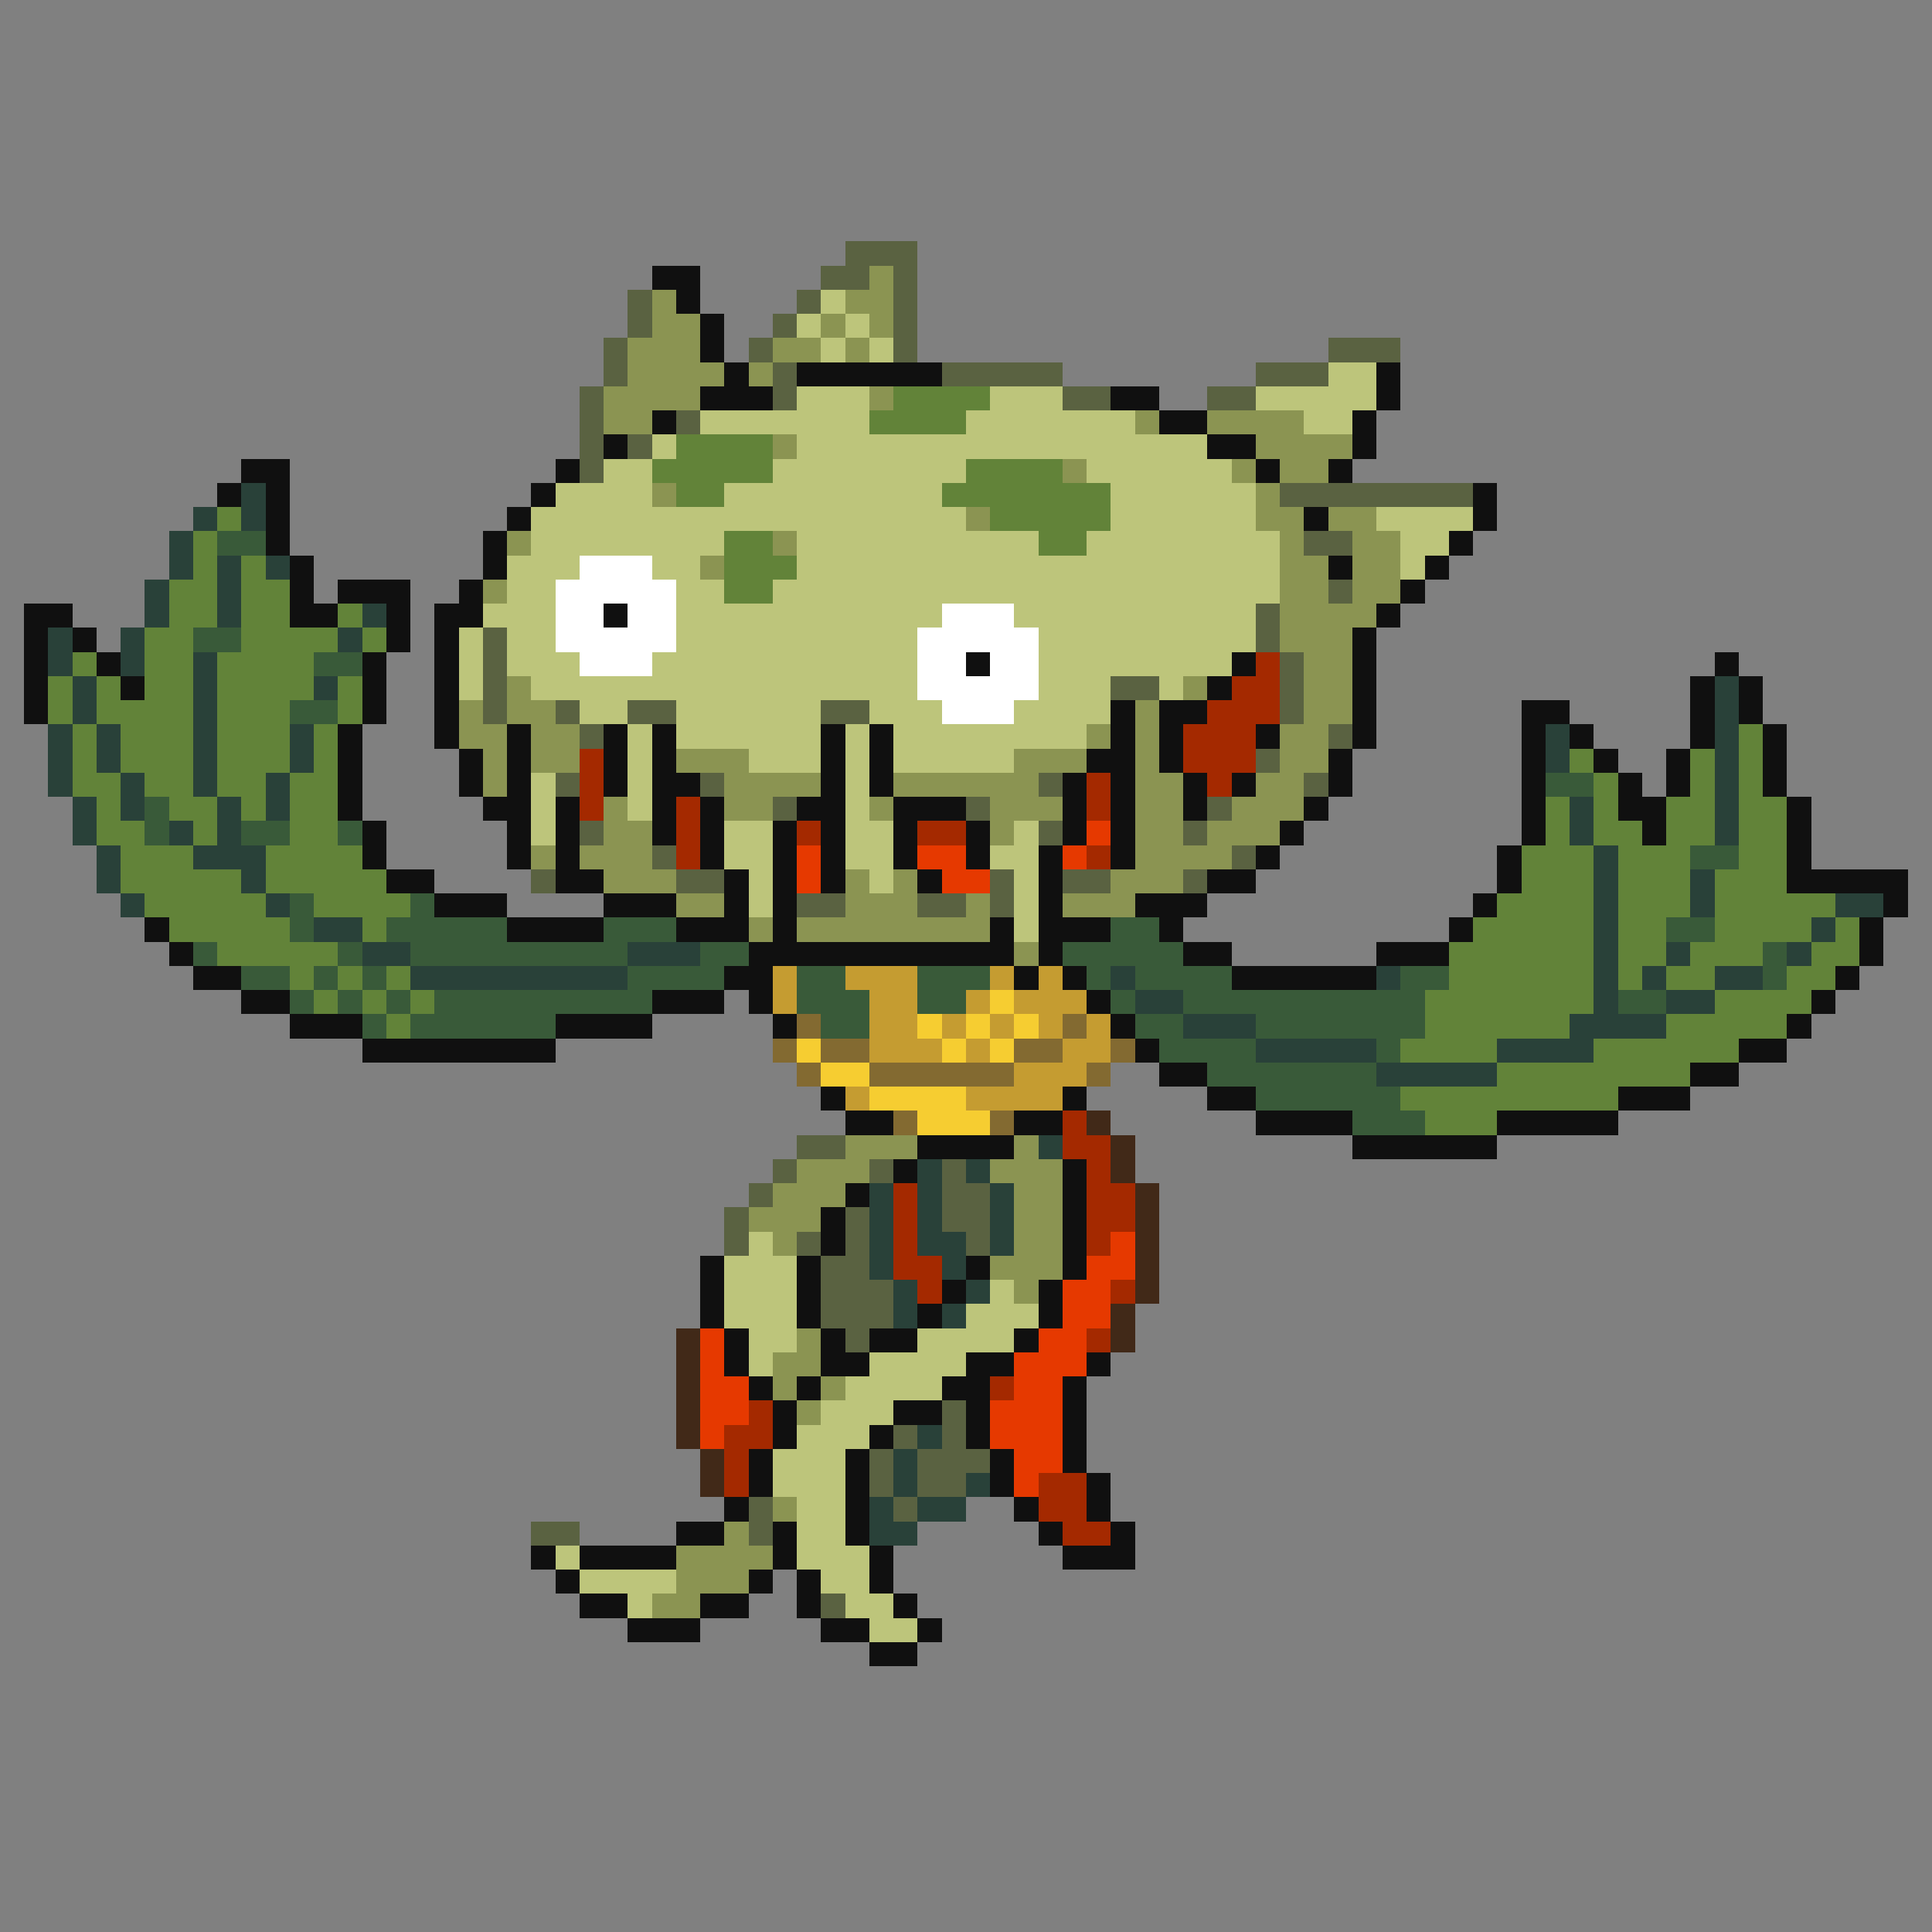 <svg xmlns="http://www.w3.org/2000/svg" viewBox="0 -0.5 80 80" shape-rendering="crispEdges">
<rect x="0" y="-0.5" width="80" height="80" fill="#808080" stroke="none"/>
<path stroke="#5a6241" d="M35 10h3M34 11h2M37 11h1M26 12h1M33 12h1M37 12h1M26 13h1M32 13h1M37 13h1M25 14h1M31 14h1M37 14h1M55 14h3M25 15h1M32 15h1M39 15h5M52 15h3M24 16h1M32 16h1M44 16h2M50 16h2M24 17h1M28 17h1M24 18h1M26 18h1M24 19h1M53 20h8M54 22h2M55 24h1M52 25h1M20 26h1M52 26h1M20 27h1M53 27h1M20 28h1M46 28h2M53 28h1M20 29h1M23 29h1M26 29h2M34 29h2M53 29h1M24 30h1M55 30h1M52 31h1M23 32h1M29 32h1M43 32h1M54 32h1M32 33h1M40 33h1M50 33h1M24 34h1M43 34h1M49 34h1M27 35h1M51 35h1M22 36h1M28 36h2M41 36h1M44 36h2M49 36h1M33 37h2M38 37h2M41 37h1M33 47h2M32 48h1M36 48h1M39 48h1M31 49h1M39 49h2M30 50h1M35 50h1M39 50h2M30 51h1M33 51h1M35 51h1M40 51h1M34 52h2M34 53h3M34 54h3M35 55h1M39 58h1M37 59h1M39 59h1M36 60h1M38 60h3M36 61h1M38 61h2M31 62h1M37 62h1M22 63h2M31 63h1M34 66h1" />
<path stroke="#101010" d="M27 11h2M28 12h1M29 13h1M29 14h1M30 15h1M33 15h6M57 15h1M29 16h3M46 16h2M57 16h1M27 17h1M48 17h2M56 17h1M25 18h1M50 18h2M56 18h1M10 19h2M23 19h1M52 19h1M55 19h1M9 20h1M11 20h1M22 20h1M61 20h1M11 21h1M21 21h1M54 21h1M61 21h1M11 22h1M20 22h1M60 22h1M12 23h1M20 23h1M55 23h1M59 23h1M12 24h1M14 24h3M19 24h1M58 24h1M1 25h2M12 25h2M16 25h1M18 25h2M25 25h1M57 25h1M1 26h1M3 26h1M16 26h1M18 26h1M56 26h1M1 27h1M4 27h1M15 27h1M18 27h1M40 27h1M51 27h1M56 27h1M71 27h1M1 28h1M5 28h1M15 28h1M18 28h1M50 28h1M56 28h1M70 28h1M72 28h1M1 29h1M15 29h1M18 29h1M46 29h1M48 29h2M56 29h1M63 29h2M70 29h1M72 29h1M14 30h1M18 30h1M21 30h1M25 30h1M27 30h1M34 30h1M36 30h1M46 30h1M48 30h1M52 30h1M56 30h1M63 30h1M65 30h1M70 30h1M73 30h1M14 31h1M19 31h1M21 31h1M25 31h1M27 31h1M34 31h1M36 31h1M45 31h2M48 31h1M55 31h1M63 31h1M66 31h1M69 31h1M73 31h1M14 32h1M19 32h1M21 32h1M25 32h1M27 32h2M34 32h1M36 32h1M44 32h1M46 32h1M49 32h1M51 32h1M55 32h1M63 32h1M67 32h1M69 32h1M73 32h1M14 33h1M20 33h2M23 33h1M27 33h1M29 33h1M33 33h2M37 33h3M44 33h1M46 33h1M49 33h1M54 33h1M63 33h1M67 33h2M74 33h1M15 34h1M21 34h1M23 34h1M27 34h1M29 34h1M32 34h1M34 34h1M37 34h1M40 34h1M44 34h1M46 34h1M53 34h1M63 34h1M68 34h1M74 34h1M15 35h1M21 35h1M23 35h1M29 35h1M32 35h1M34 35h1M37 35h1M40 35h1M43 35h1M46 35h1M52 35h1M62 35h1M74 35h1M16 36h2M23 36h2M30 36h1M32 36h1M34 36h1M38 36h1M43 36h1M50 36h2M62 36h1M74 36h5M18 37h3M25 37h3M30 37h1M32 37h1M43 37h1M47 37h3M61 37h1M78 37h1M6 38h1M21 38h4M28 38h3M32 38h1M41 38h1M43 38h3M48 38h1M60 38h1M77 38h1M7 39h1M31 39h11M43 39h1M49 39h2M57 39h3M77 39h1M8 40h2M30 40h2M42 40h1M44 40h1M51 40h6M76 40h1M10 41h2M27 41h3M31 41h1M45 41h1M75 41h1M12 42h3M23 42h4M32 42h1M46 42h1M74 42h1M15 43h8M47 43h1M72 43h2M48 44h2M70 44h2M34 45h1M44 45h1M50 45h2M67 45h3M35 46h2M42 46h2M52 46h4M62 46h5M38 47h4M56 47h6M37 48h1M44 48h1M35 49h1M44 49h1M34 50h1M44 50h1M34 51h1M44 51h1M29 52h1M33 52h1M40 52h1M44 52h1M29 53h1M33 53h1M39 53h1M43 53h1M29 54h1M33 54h1M38 54h1M43 54h1M30 55h1M34 55h1M36 55h2M42 55h1M30 56h1M34 56h2M40 56h2M45 56h1M31 57h1M33 57h1M39 57h2M44 57h1M32 58h1M37 58h2M40 58h1M44 58h1M32 59h1M36 59h1M40 59h1M44 59h1M31 60h1M35 60h1M41 60h1M44 60h1M31 61h1M35 61h1M41 61h1M45 61h1M30 62h1M35 62h1M42 62h1M45 62h1M28 63h2M32 63h1M35 63h1M43 63h1M46 63h1M22 64h1M24 64h4M32 64h1M36 64h1M44 64h3M23 65h1M31 65h1M33 65h1M36 65h1M24 66h2M29 66h2M33 66h1M37 66h1M26 67h3M34 67h2M38 67h1M36 68h2" />
<path stroke="#8b9452" d="M36 11h1M27 12h1M35 12h2M27 13h2M34 13h1M36 13h1M26 14h3M32 14h2M35 14h1M26 15h4M31 15h1M25 16h4M36 16h1M25 17h2M47 17h1M50 17h4M32 18h1M52 18h4M44 19h1M51 19h1M53 19h2M27 20h1M52 20h1M40 21h1M52 21h2M55 21h2M21 22h1M32 22h1M53 22h1M56 22h2M29 23h1M53 23h2M56 23h2M20 24h1M53 24h2M56 24h2M53 25h4M53 26h3M54 27h2M21 28h1M49 28h1M54 28h2M19 29h1M21 29h2M47 29h1M54 29h2M19 30h2M22 30h2M45 30h1M47 30h1M53 30h2M20 31h1M22 31h2M28 31h3M42 31h3M47 31h1M53 31h2M20 32h1M30 32h4M37 32h6M47 32h2M52 32h2M25 33h1M30 33h2M36 33h1M41 33h3M47 33h2M51 33h3M25 34h2M41 34h1M47 34h2M50 34h3M22 35h1M24 35h3M47 35h4M25 36h3M35 36h1M37 36h1M46 36h3M28 37h2M35 37h3M40 37h1M44 37h3M31 38h1M33 38h8M42 39h1M35 47h3M42 47h1M33 48h3M41 48h3M32 49h3M42 49h2M31 50h3M42 50h2M32 51h1M42 51h2M41 52h3M42 53h1M33 55h1M32 56h2M32 57h1M34 57h1M33 58h1M32 62h1M30 63h1M28 64h4M28 65h3M27 66h2" />
<path stroke="#bdc57b" d="M34 12h1M33 13h1M35 13h1M34 14h1M36 14h1M55 15h2M33 16h3M41 16h3M52 16h5M29 17h7M40 17h7M54 17h2M27 18h1M33 18h17M25 19h2M32 19h8M45 19h6M23 20h4M30 20h9M46 20h6M22 21h18M46 21h6M57 21h4M22 22h8M33 22h10M45 22h8M58 22h2M21 23h3M27 23h2M33 23h20M58 23h1M21 24h2M28 24h2M32 24h21M20 25h3M28 25h11M42 25h10M19 26h1M21 26h2M28 26h10M43 26h9M19 27h1M21 27h3M27 27h11M43 27h8M19 28h1M22 28h16M43 28h3M48 28h1M24 29h2M28 29h6M36 29h3M42 29h4M26 30h1M28 30h6M35 30h1M37 30h8M26 31h1M31 31h3M35 31h1M37 31h5M22 32h1M26 32h1M35 32h1M22 33h1M26 33h1M35 33h1M22 34h1M30 34h2M35 34h2M42 34h1M30 35h2M35 35h2M41 35h2M31 36h1M36 36h1M42 36h1M31 37h1M42 37h1M42 38h1M31 51h1M30 52h3M30 53h3M41 53h1M30 54h3M40 54h3M31 55h2M38 55h4M31 56h1M36 56h4M35 57h4M34 58h3M33 59h3M32 60h3M32 61h3M33 62h2M33 63h2M23 64h1M33 64h3M24 65h4M34 65h2M26 66h1M35 66h2M36 67h2" />
<path stroke="#628339" d="M37 16h4M36 17h4M28 18h4M27 19h5M40 19h4M28 20h2M39 20h7M9 21h1M41 21h5M8 22h1M30 22h2M43 22h2M8 23h1M10 23h1M30 23h3M7 24h2M10 24h2M30 24h2M7 25h2M10 25h2M14 25h1M6 26h2M10 26h4M15 26h1M3 27h1M6 27h2M9 27h4M2 28h1M4 28h1M6 28h2M9 28h4M14 28h1M2 29h1M4 29h4M9 29h3M14 29h1M3 30h1M5 30h3M9 30h3M13 30h1M72 30h1M3 31h1M5 31h3M9 31h3M13 31h1M65 31h1M70 31h1M72 31h1M3 32h2M6 32h2M9 32h2M12 32h2M66 32h1M70 32h1M72 32h1M4 33h1M7 33h2M10 33h1M12 33h2M64 33h1M66 33h1M69 33h2M72 33h2M4 34h2M8 34h1M12 34h2M64 34h1M66 34h2M69 34h2M72 34h2M5 35h3M11 35h4M63 35h3M67 35h3M72 35h2M5 36h5M11 36h5M63 36h3M67 36h3M71 36h3M6 37h5M13 37h4M62 37h4M67 37h3M71 37h5M7 38h5M15 38h1M61 38h5M67 38h2M71 38h4M76 38h1M9 39h5M60 39h6M67 39h2M70 39h3M75 39h2M12 40h1M14 40h1M16 40h1M60 40h6M67 40h1M69 40h2M74 40h2M13 41h1M15 41h1M17 41h1M59 41h7M71 41h4M16 42h1M59 42h6M69 42h5M58 43h4M66 43h6M62 44h8M58 45h9M59 46h3" />
<path stroke="#294139" d="M10 20h1M8 21h1M10 21h1M7 22h1M7 23h1M9 23h1M11 23h1M6 24h1M9 24h1M6 25h1M9 25h1M15 25h1M2 26h1M5 26h1M14 26h1M2 27h1M5 27h1M8 27h1M3 28h1M8 28h1M13 28h1M71 28h1M3 29h1M8 29h1M71 29h1M2 30h1M4 30h1M8 30h1M12 30h1M64 30h1M71 30h1M2 31h1M4 31h1M8 31h1M12 31h1M64 31h1M71 31h1M2 32h1M5 32h1M8 32h1M11 32h1M71 32h1M3 33h1M5 33h1M9 33h1M11 33h1M65 33h1M71 33h1M3 34h1M7 34h1M9 34h1M65 34h1M71 34h1M4 35h1M8 35h3M66 35h1M4 36h1M10 36h1M66 36h1M70 36h1M5 37h1M11 37h1M66 37h1M70 37h1M76 37h2M13 38h2M66 38h1M75 38h1M15 39h2M26 39h3M66 39h1M69 39h1M74 39h1M17 40h9M46 40h1M57 40h1M66 40h1M68 40h1M71 40h2M47 41h2M66 41h1M69 41h2M49 42h3M65 42h4M52 43h5M62 43h4M57 44h5M43 47h1M38 48h1M40 48h1M36 49h1M38 49h1M41 49h1M36 50h1M38 50h1M41 50h1M36 51h1M38 51h2M41 51h1M36 52h1M39 52h1M37 53h1M40 53h1M37 54h1M39 54h1M38 59h1M37 60h1M37 61h1M40 61h1M36 62h1M38 62h2M36 63h2" />
<path stroke="#395a39" d="M9 22h2M8 26h2M13 27h2M12 29h2M64 32h2M6 33h1M6 34h1M10 34h2M14 34h1M70 35h2M12 37h1M17 37h1M12 38h1M16 38h5M25 38h3M46 38h2M69 38h2M8 39h1M14 39h1M17 39h9M29 39h2M44 39h5M73 39h1M10 40h2M13 40h1M15 40h1M26 40h4M33 40h2M38 40h3M45 40h1M47 40h4M58 40h2M73 40h1M12 41h1M14 41h1M16 41h1M18 41h9M33 41h3M38 41h2M46 41h1M49 41h10M67 41h2M15 42h1M17 42h6M34 42h2M47 42h2M52 42h7M48 43h4M57 43h1M50 44h7M52 45h6M56 46h3" />
<path stroke="#ffffff" d="M24 23h3M23 24h5M23 25h2M26 25h2M39 25h3M23 26h5M38 26h5M24 27h3M38 27h2M41 27h2M38 28h5M39 29h3" />
<path stroke="#a42900" d="M52 27h1M51 28h2M50 29h3M49 30h3M24 31h1M49 31h3M24 32h1M45 32h1M50 32h1M24 33h1M28 33h1M45 33h1M28 34h1M33 34h1M38 34h2M28 35h1M45 35h1M44 46h1M44 47h2M45 48h1M37 49h1M45 49h2M37 50h1M45 50h2M37 51h1M45 51h1M37 52h2M38 53h1M46 53h1M45 55h1M41 57h1M31 58h1M30 59h2M30 60h1M30 61h1M43 61h2M43 62h2M44 63h2" />
<path stroke="#e63900" d="M45 34h1M33 35h1M38 35h2M44 35h1M33 36h1M39 36h2M46 51h1M45 52h2M44 53h2M44 54h2M29 55h1M43 55h2M29 56h1M42 56h3M29 57h2M42 57h2M29 58h2M41 58h3M29 59h1M41 59h3M42 60h2M42 61h1" />
<path stroke="#c59c31" d="M32 40h1M35 40h3M41 40h1M43 40h1M32 41h1M36 41h2M40 41h1M42 41h3M36 42h2M39 42h1M41 42h1M43 42h1M45 42h1M36 43h3M40 43h1M44 43h2M42 44h3M35 45h1M40 45h4" />
<path stroke="#f6cd31" d="M41 41h1M38 42h1M40 42h1M42 42h1M33 43h1M39 43h1M41 43h1M34 44h2M36 45h4M38 46h3" />
<path stroke="#836a31" d="M33 42h1M44 42h1M32 43h1M34 43h2M42 43h2M46 43h1M33 44h1M36 44h6M45 44h1M37 46h1M41 46h1" />
<path stroke="#412918" d="M45 46h1M46 47h1M46 48h1M47 49h1M47 50h1M47 51h1M47 52h1M47 53h1M46 54h1M28 55h1M46 55h1M28 56h1M28 57h1M28 58h1M28 59h1M29 60h1M29 61h1" />
</svg>